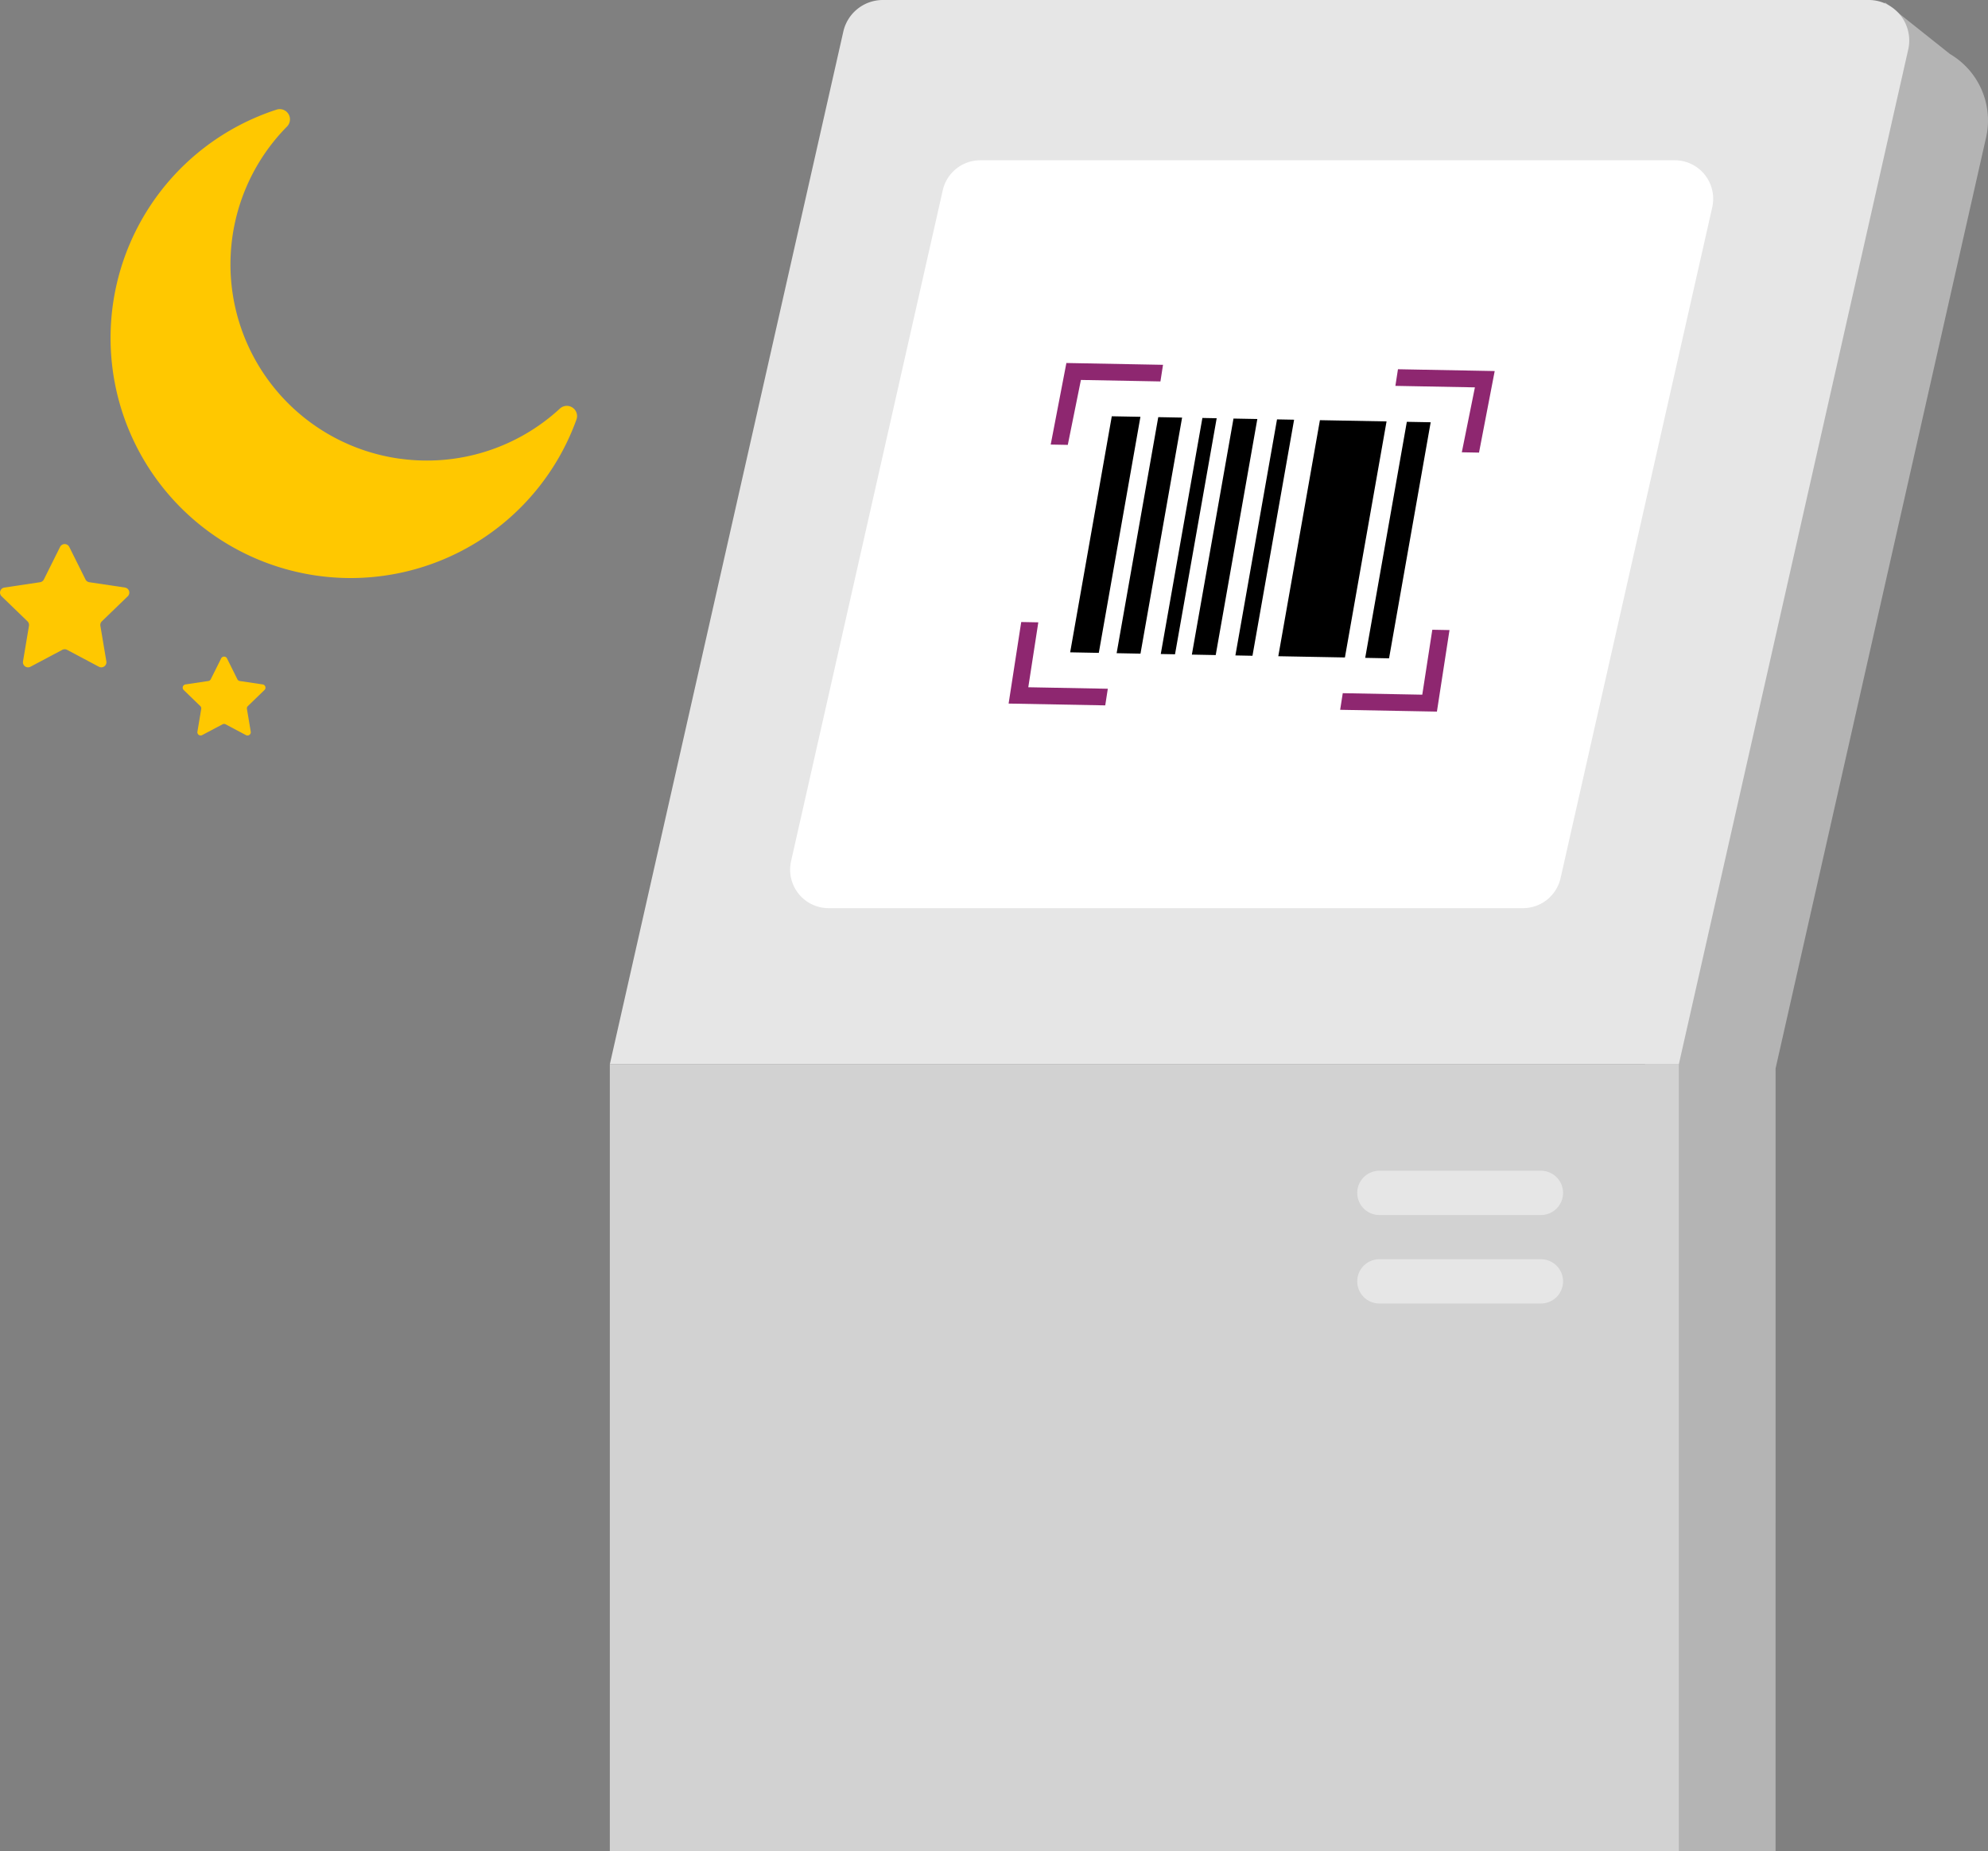 <svg xmlns="http://www.w3.org/2000/svg" width="160" height="149" viewBox="0 0 160 149">
    <rect x="0" y="0" width="160" height="149" fill="#808080" stroke="none"/>
    <defs>
        <clipPath id="1bf2qvpfya">
            <path data-name="Clip 2" d="M0 0h27.729v148.809H0z" style="fill:none"/>
        </clipPath>
        <clipPath id="h4exgtwbtb">
            <path data-name="Clip 9" d="M0 0h86.037v63.335H0z" style="fill:none"/>
        </clipPath>
    </defs>
    <g data-name="Group 33">
        <g data-name="Group 3">
            <path data-name="Clip 2" d="M0 0h27.729v148.809H0z" style="fill:none" transform="translate(132.271 .191)"/>
            <g data-name="Group 3" style="clip-path:url(#1bf2qvpfya)" transform="translate(132.271 .191)">
                <path data-name="Fill 1" d="m10.633 85.812 16.943-74.946a6.2 6.2 0 0 0-2.907-6.709L19.442 0 0 86v160.8l19.192-.166a3.1 3.1 0 0 0 3.075-3.1v-5.265a3.1 3.1 0 0 0-3.1-3.1h-5.435a3.1 3.1 0 0 1-3.1-3.1z" style="fill:#b4b4b4"/>
            </g>
        </g>
        <path data-name="Fill 4" d="M0 85.665 18.792 2.542A3.262 3.262 0 0 1 21.974 0h79.348a3.261 3.261 0 0 1 3.178 3.98L86.037 85.665z" transform="translate(49.081)" style="fill:#e6e6e6"/>
        <path data-name="Fill 6" d="M62.009 57.787 74.218 3.781A3.1 3.1 0 0 0 71.2 0H15.309a3.1 3.1 0 0 0-3.022 2.416L.078 56.421A3.1 3.1 0 0 0 3.1 60.2h55.886a3.1 3.1 0 0 0 3.022-2.415" transform="translate(63.589 12.9)" style="fill:#fff"/>
        <g data-name="Group 10">
            <path data-name="Clip 9" d="M0 0h86.037v63.335H0z" style="fill:none" transform="translate(49.081 85.665)"/>
            <g data-name="Group 10" style="clip-path:url(#h4exgtwbtb)" transform="translate(49.081 85.665)">
                <path data-name="Fill 8" d="M86.037 161.137H3.3a3.294 3.294 0 0 1-3.3-3.294V0h86.037z" style="fill:#d2d2d2"/>
            </g>
        </g>
        <path data-name="Fill 11" d="m91.785 33.55-2.305-.043-3.35 19 2.305.044z"/>
        <path data-name="Fill 13" d="m95.139 33.613-1.919-.036-3.35 19 1.919.037z"/>
        <path data-name="Fill 15" d="m97.922 33.665-1.15-.022-3.35 19 1.147.022z"/>
        <path data-name="Fill 17" d="m101.194 33.727-1.919-.036-3.35 19 1.919.037z"/>
        <path data-name="Fill 19" d="m104.153 33.783-1.375-.026-3.35 19 1.375.027z"/>
        <path data-name="Fill 21" d="m111.594 33.921-5.363-.1-3.35 19 5.362.1z"/>
        <path data-name="Fill 23" d="m115.145 33.989-1.919-.036-3.35 19 1.919.037z"/>
        <path data-name="Fill 25" d="M7.993.146.207 0 0 1.339l6.4.12-1.054 5.226 1.384.026z" transform="translate(112.305 29.721)" style="fill:#8e2770"/>
        <path data-name="Fill 27" d="M2.39.026 1.015 0 0 6.564l7.777.146.207-1.339-6.4-.12z" transform="translate(81.176 50.068)" style="fill:#8e2770"/>
        <path data-name="Fill 29" d="M9.039.146 1.262 0 0 6.565l1.375.026 1.056-5.227 6.4.12z" transform="translate(84.564 29.219)" style="fill:#8e2770"/>
        <path data-name="Fill 31" d="M8.8.026 7.416 0l-.807 5.227-6.4-.121L0 6.444l7.787.145z" transform="translate(107.86 50.69)" style="fill:#8e2770"/>
    </g>
    <g data-name="Group 44">
        <path data-name="Fill 34" d="M23.308 28.139a15.794 15.794 0 0 1-9.084-26.754.823.823 0 0 0-.872-1.341A19.323 19.323 0 1 0 37.5 25a.823.823 0 0 0-1.316-.909 15.782 15.782 0 0 1-12.875 4.045" transform="translate(8.889 8.787)" style="fill:#ffc800"/>
        <path data-name="Fill 36" d="m10.059 3.5-2.871-.43a.412.412 0 0 1-.308-.223L5.574.227a.413.413 0 0 0-.738 0l-1.305 2.62a.41.41 0 0 1-.308.223L.351 3.5a.412.412 0 0 0-.226.7l2.086 2.018a.411.411 0 0 1 .12.364l-.479 2.86a.412.412 0 0 0 .6.432l2.561-1.36a.415.415 0 0 1 .387 0l2.56 1.36a.412.412 0 0 0 .6-.432l-.481-2.861a.411.411 0 0 1 .12-.364L10.285 4.2a.412.412 0 0 0-.226-.7" transform="translate(0 43.794)" style="fill:#ffc800"/>
        <path data-name="Fill 38" d="M6.438 2.239 4.6 1.965a.264.264 0 0 1-.2-.143L3.568.146a.263.263 0 0 0-.472 0L2.26 1.822a.264.264 0 0 1-.2.143l-1.835.274a.264.264 0 0 0-.144.45L1.415 3.98a.26.26 0 0 1 .077.232l-.306 1.831a.262.262 0 0 0 .382.275l1.639-.868a.266.266 0 0 1 .248 0l1.639.869a.263.263 0 0 0 .384-.275l-.307-1.832a.263.263 0 0 1 .077-.232l1.334-1.291a.263.263 0 0 0-.144-.45" transform="translate(14.703 52.852)" style="fill:#ffc800"/>
        <path data-name="Fill 40" d="M14.7 3.561H1.781a1.781 1.781 0 1 1 0-3.561H14.7a1.781 1.781 0 1 1 0 3.561" transform="translate(109.277 94.238)" style="fill:#e6e6e6"/>
        <path data-name="Fill 42" d="M14.7 3.561H1.781a1.781 1.781 0 1 1 0-3.561H14.7a1.781 1.781 0 1 1 0 3.561" transform="translate(109.277 101.36)" style="fill:#e6e6e6"/>
    </g>
</svg>

